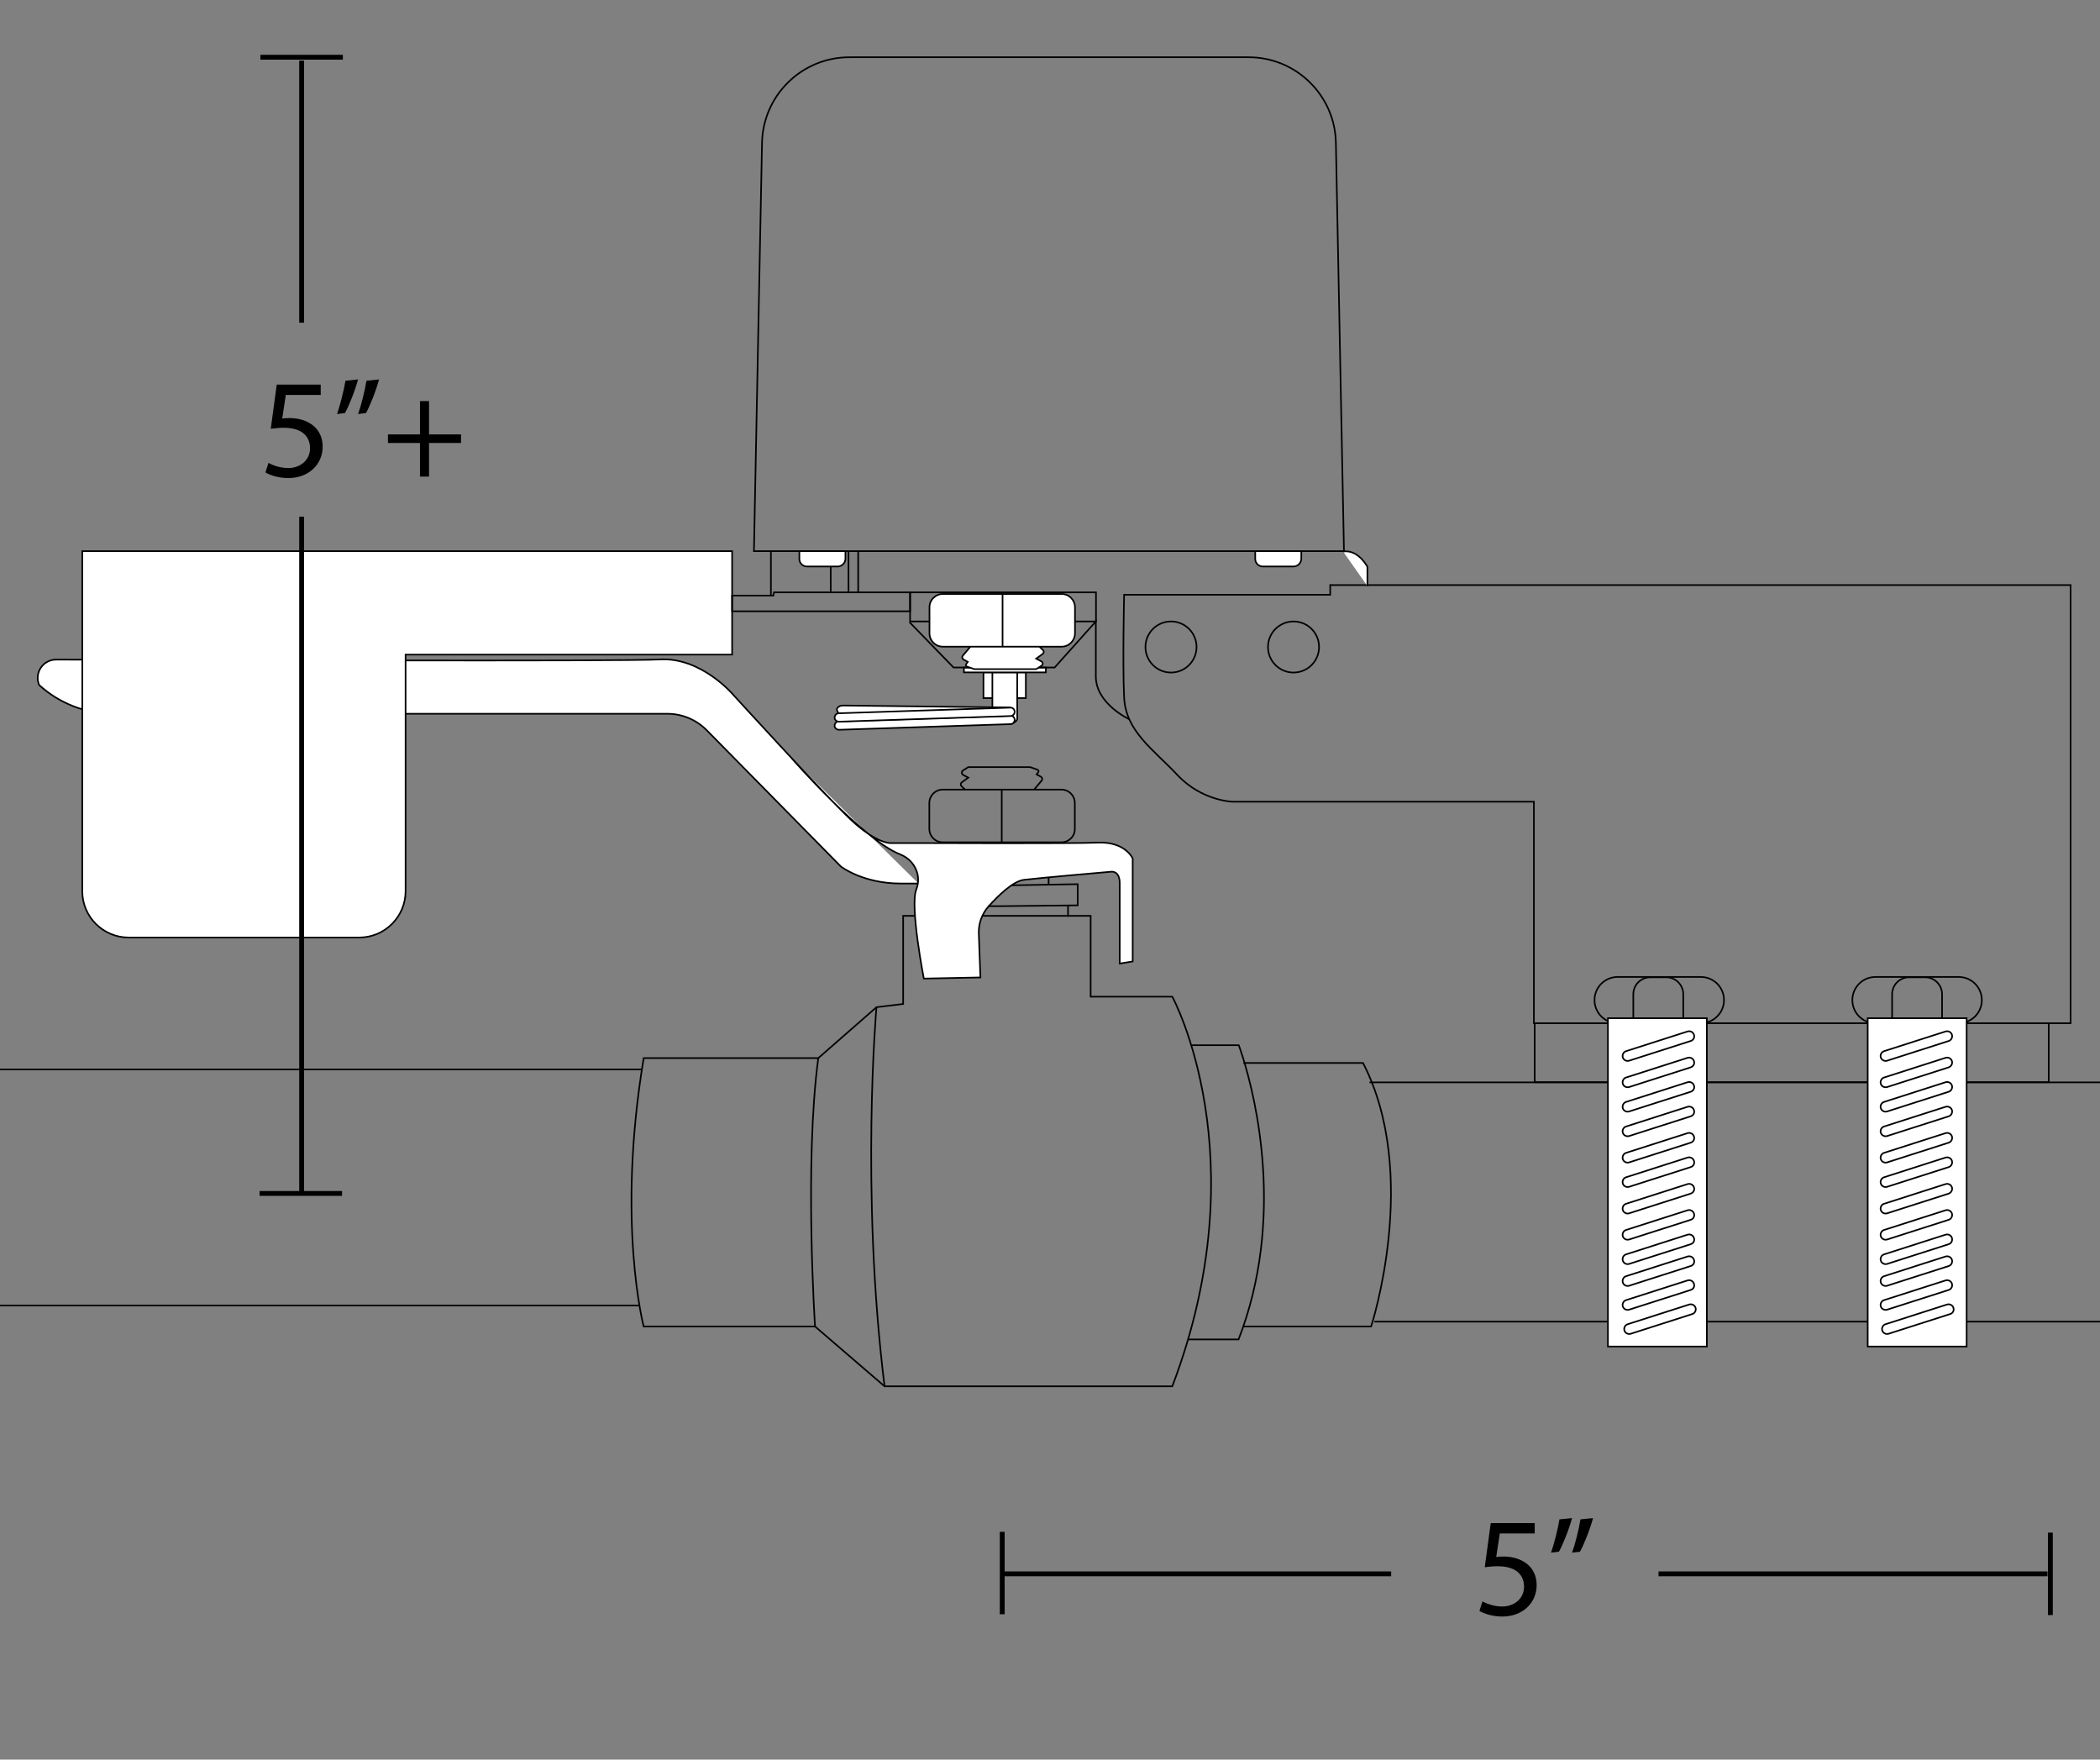 <?xml version="1.0" encoding="utf-8"?>
<!-- Generator: Adobe Illustrator 21.0.0, SVG Export Plug-In . SVG Version: 6.00 Build 0)  -->
<svg version="1.1" xmlns="http://www.w3.org/2000/svg" xmlns:xlink="http://www.w3.org/1999/xlink" x="0px" y="0px"
	 viewBox="0 0 1299.1 1088.4" style="enable-background:new 0 0 1299.1 1088.4;" xml:space="preserve">
<rect x="0" y="0" width="1299.1" height="1088.4" fill="#808080" stroke="none"/>
<style type="text/css">
	.st0{fill:none;stroke:#010101;stroke-miterlimit:10;}
	.st1{fill:#FFFFFF;}
	.st2{fill:none;}
	.st3{fill:none;stroke:#010101;stroke-width:3;stroke-miterlimit:10;}
	.st4{display:none;fill:#FFFFFF;}
	.st5{clip-path:url(#SVGID_4_);fill:none;stroke:#010101;stroke-miterlimit:10;}
	.st6{clip-path:url(#SVGID_4_);fill:#FFFFFF;stroke:#010101;stroke-miterlimit:10;}
	.st7{clip-path:url(#SVGID_4_);fill:#FFFFFF;}
	.st8{clip-path:url(#SVGID_6_);fill:none;stroke:#010101;stroke-miterlimit:10;}
	.st9{fill:#FFFFFF;stroke:#010101;stroke-miterlimit:10;}
</style>
<g id="Layer_3">
	<g id="Layer_2">
		<g>
			<path class="st0" d="M656.6,521h-73.4c-4.6,0-8.3-3.7-8.3-8.3v-16c0-4.6,3.7-8.3,8.3-8.3h73.4c4.6,0,8.3,3.7,8.3,8.3v16
				C665,517.3,661.2,521,656.6,521z"/>
			<path class="st0" d="M558.7,621v-54.5h116v50h50.5c0,0,54,99,0,241h-178l-43-37h-106c0,0-17-64,0-166h108l36-31.5L558.7,621z"/>
			<path class="st1" d="M489.8,469.1c0,0,44.1,50.4,67.1,59.4c8,3.1,12.8,11.6,10.5,19.9c-0.2,0.6-0.4,1.3-0.6,1.9
				c-4,10.3,4.7,55,4.7,55l35-0.7l-1-27.2c-0.2-6.1,1.9-12,5.9-16.6c6.1-6.8,15.3-15.8,22.1-16.6c11-1.3,53.8-5,53.8-5
				s5.4-1,5.4,7.3V596l8-1.3V531c0,0-4.5-10.4-21.2-9.8c-16.7,0.7-108,0.3-108,0.3h-20.3c0,0-8.7,0.8-25.2-14.8s-72-76.5-72-76.5
				s-19.8-23.8-45.8-22.3c-22.6,1.3-301.2,0.3-373.5,0.1c-8.1,0-13.6,8.2-10.5,15.7c12.5,11.4,28.9,17.8,45.9,17.8h342.8
				c9.1,0,17.9,3.7,24.3,10.2l83,84.3c0,0,13.5,10.5,37,10.5h11"/>
			<path class="st0" d="M489.8,469.1c0,0,44.1,50.4,67.1,59.4c8,3.1,12.8,11.6,10.5,19.9c-0.2,0.6-0.4,1.3-0.6,1.9
				c-4,10.3,4.7,55,4.7,55l35-0.7l-1-27.2c-0.2-6.1,1.9-12,5.9-16.6c6.1-6.8,15.3-15.8,22.1-16.6c11-1.3,53.8-5,53.8-5
				s5.4-1,5.4,7.3V596l8-1.3V531c0,0-4.5-10.4-21.2-9.8c-16.7,0.7-108,0.3-108,0.3h-20.3c0,0-8.7,0.8-25.2-14.8s-72-76.5-72-76.5
				s-19.8-23.8-45.8-22.3c-22.6,1.3-301.2,0.3-373.5,0.1c-8.1,0-13.6,8.2-10.5,15.7c12.5,11.4,28.9,17.8,45.9,17.8h342.8
				c9.1,0,17.9,3.7,24.3,10.2l83,84.3c0,0,13.5,10.5,37,10.5h11"/>
			<path class="st0" d="M596.9,488.3l-2.1-2c-0.7-0.7-0.6-1.8,0.2-2.4l4-2.9l-3.2-1.7c-1-0.6-1.1-2.1-0.1-2.7l3.3-2.1h38.3l4.5,1.6
				c0.6,0.2,0.9,1,0.5,1.5l-1,1.4l2.7,1.5c0.8,0.5,1,1.6,0.4,2.3l-4.6,5.5"/>
			<line class="st1" x1="619.7" y1="488" x2="619.7" y2="521"/>
			<line class="st0" x1="619.7" y1="488" x2="619.7" y2="521"/>
			<polyline class="st0" points="611.2,560.5 619.2,560.5 666.7,560 666.7,546.9 625.9,547.6 			"/>
			<line class="st1" x1="648.7" y1="543" x2="648.7" y2="547"/>
			<line class="st0" x1="648.7" y1="543" x2="648.7" y2="547"/>
			<line class="st1" x1="660.7" y1="560" x2="660.7" y2="567"/>
			<line class="st0" x1="660.7" y1="560" x2="660.7" y2="567"/>
			<path class="st0" d="M542.2,623c0,0-10,113,5,234.5"/>
			<path class="st0" d="M504.2,820.5c0,0-6.7-101.2,2-166"/>
			<path class="st0" d="M737.2,646.5h29.1c0,0,1.1,2.8,2.7,8c7.5,24.1,26.3,99.1-2.8,174h-31"/>
			<path class="st0" d="M769.2,820.5h79c0,0,30.7-93.8-5-163h-74"/>
			<line class="st1" x1="1207.2" y1="669.5" x2="847.2" y2="669.5"/>
			<line class="st0" x1="1299.1" y1="669.5" x2="847.2" y2="669.5"/>
			<line class="st1" x1="1207.2" y1="817.5" x2="850.2" y2="817.5"/>
			<line class="st0" x1="1299.9" y1="817.5" x2="850.2" y2="817.5"/>
			<line class="st1" x1="-11.8" y1="661.5" x2="397.2" y2="661.5"/>
			<line class="st0" x1="-11.8" y1="661.5" x2="397.2" y2="661.5"/>
			<line class="st1" x1="-11.8" y1="807.5" x2="395.2" y2="807.5"/>
			<line class="st0" x1="-11.8" y1="807.5" x2="395.2" y2="807.5"/>
			<rect x="-60" y="-1" class="st2" width="1299.1" height="1334"/>
		</g>
		<path class="st3" d="M620,947.5v51 M1268.4,948v51 M620,973.5h240.6 M1026,973.5h240.6"/>
	</g>
</g>
<g id="Layer_1">
	<g>
		<defs>
			<rect id="SVGID_1_" x="13.2" y="-245.6" width="1299.1" height="1334"/>
		</defs>
		<clipPath id="SVGID_2_">
			<use xlink:href="#SVGID_1_"  style="overflow:visible;"/>
		</clipPath>
	</g>
	<rect x="13.2" y="-245.6" class="st4" width="1299.1" height="1334"/>
	<g>
		<defs>
			<rect id="SVGID_3_" x="13.2" y="-245.6" width="1299.1" height="1334"/>
		</defs>
		<clipPath id="SVGID_4_">
			<use xlink:href="#SVGID_3_"  style="overflow:visible;"/>
		</clipPath>
		<path class="st5" d="M695.4,367.9h127.5v-6h458v271h-332v-137H762.4c0,0-19-0.5-34-16.5s-32-27-33-48S695.4,367.9,695.4,367.9z"/>
		<rect x="949.4" y="632.9" class="st5" width="318" height="36.5"/>
		<path class="st5" d="M1052.2,632.9h-51.5c-7.9,0-14.3-6.4-14.3-14.3s6.4-14.3,14.3-14.3h51.5c7.9,0,14.3,6.4,14.3,14.3
			S1060,632.9,1052.2,632.9z"/>
		<path class="st5" d="M1211.7,632.9h-51.5c-7.9,0-14.3-6.4-14.3-14.3s6.4-14.3,14.3-14.3h51.5c7.9,0,14.3,6.4,14.3,14.3
			S1219.6,632.9,1211.7,632.9z"/>
		<circle class="st5" cx="800.2" cy="400.2" r="15.8"/>
		<circle class="st5" cx="724.4" cy="400.2" r="15.8"/>
		<path class="st6" d="M50.9,340.9h402v64h-202v146.3c0,15.8-12.8,28.7-28.7,28.7H79.6c-15.8,0-28.7-12.8-28.7-28.7V340.9z"/>
		<rect x="563" y="366.4" class="st5" width="115" height="18"/>
		<path class="st5" d="M772.4,35.4H525.5c-29.5,0-53.5,23.6-54.1,53l-5,252.5h365l-5-252.5C825.9,59,801.8,35.4,772.4,35.4z"/>
		<rect x="608.4" y="415.9" class="st7" width="26.2" height="15.9"/>
		<rect x="608.4" y="415.9" class="st5" width="26.2" height="15.9"/>
		<path class="st7" d="M625.4,447.7c0,0,4-1,3.9-3.5s0-28.3,0-28.3h-15.4v22.5"/>
		<path class="st5" d="M625.4,447.7c0,0,4-1,3.9-3.5s0-28.3,0-28.3h-15.4v22.5"/>
		<path class="st7" d="M627.7,445.2L627.7,445.2c0,1.4-1.1,2.7-2.5,2.7L519,451.4c-1.4,0-2.7-1.1-2.7-2.5c0-1.4,1.1-2.7,2.5-2.7
			l106.2-3.5C626.4,442.6,627.6,443.7,627.7,445.2"/>
		<path class="st5" d="M627.7,445.2L627.7,445.2c0,1.4-1.1,2.7-2.5,2.7L519,451.4c-1.4,0-2.7-1.1-2.7-2.5c0-1.4,1.1-2.7,2.5-2.7
			l106.2-3.5C626.4,442.6,627.6,443.7,627.7,445.2z"/>
		<path class="st7" d="M518.8,441.1c0,0-2.7-2.6,0.5-4.2c0.7-0.4,1.6-0.5,2.4-0.5l103.3,1.2"/>
		<path class="st5" d="M518.8,441.1c0,0-2.7-2.6,0.5-4.2c0.7-0.4,1.6-0.5,2.4-0.5l103.3,1.2"/>
		<path class="st7" d="M627.7,440.2L627.7,440.2c0,1.4-1.1,2.7-2.5,2.7L519,446.4c-1.4,0-2.7-1.1-2.7-2.5c0-1.4,1.1-2.7,2.5-2.7
			l106.2-3.5C626.4,437.6,627.6,438.7,627.7,440.2"/>
		<path class="st5" d="M627.7,440.2L627.7,440.2c0,1.4-1.1,2.7-2.5,2.7L519,446.4c-1.4,0-2.7-1.1-2.7-2.5c0-1.4,1.1-2.7,2.5-2.7
			l106.2-3.5C626.4,437.6,627.6,438.7,627.7,440.2z"/>
		<rect x="596.3" y="412.9" class="st7" width="50.7" height="3"/>
		<rect x="596.3" y="412.9" class="st5" width="50.7" height="3"/>
		<path class="st7" d="M518.2,350.4h-19c-2.6,0-4.7-2.1-4.7-4.7v-4.8h28.5v4.8C522.9,348.3,520.8,350.4,518.2,350.4"/>
		<path class="st5" d="M518.2,350.4h-19c-2.6,0-4.7-2.1-4.7-4.7v-4.8h28.5v4.8C522.9,348.3,520.8,350.4,518.2,350.4z"/>
		<path class="st7" d="M800.2,350.4h-19c-2.6,0-4.7-2.1-4.7-4.7v-4.8h28.5v4.8C804.9,348.3,802.8,350.4,800.2,350.4"/>
		<path class="st5" d="M800.2,350.4h-19c-2.6,0-4.7-2.1-4.7-4.7v-4.8h28.5v4.8C804.9,348.3,802.8,350.4,800.2,350.4z"/>
		<path class="st7" d="M830.9,341.2c0,0,8-2.3,15,9.3v12"/>
		<path class="st5" d="M830.9,341.2c0,0,8-2.3,15,9.3v12"/>
		<path class="st5" d="M698.6,444.9c0,0-20.7-9.5-20.7-26.5v-34l-25.5,28.5h-62.5l-27.2-28"/>
		<line class="st5" x1="476.9" y1="341.4" x2="476.9" y2="368.4"/>
		<line class="st5" x1="530.9" y1="341.4" x2="530.9" y2="366.4"/>
		<line class="st5" x1="524.9" y1="366.4" x2="524.9" y2="341.4"/>
		<line class="st5" x1="513.9" y1="366.4" x2="513.9" y2="350.4"/>
		<polygon class="st5" points="563,378.1 452.9,378.1 452.9,368.4 478.4,368.4 478.8,366.4 563,366.4 		"/>
	</g>
	<rect x="994.7" y="629.8" class="st1" width="61.2" height="203.1"/>
	<rect x="994.7" y="629.8" class="st0" width="61.2" height="203.1"/>
	<rect x="1155.4" y="629.8" class="st1" width="61.2" height="203.1"/>
	<rect x="1155.4" y="629.8" class="st0" width="61.2" height="203.1"/>
	<g>
		<defs>
			<rect id="SVGID_5_" x="13.2" y="-245.6" width="1299.1" height="1334"/>
		</defs>
		<clipPath id="SVGID_6_">
			<use xlink:href="#SVGID_5_"  style="overflow:visible;"/>
		</clipPath>
		<path class="st8" d="M1041.4,629.8h-31V615c0-5.8,4.7-10.5,10.5-10.5h9.9c5.8,0,10.5,4.7,10.5,10.5V629.8z"/>
		<path class="st8" d="M1201.5,629.8h-31V615c0-5.8,4.7-10.5,10.5-10.5h9.9c5.8,0,10.5,4.7,10.5,10.5V629.8z"/>
		<path class="st8" d="M1045.9,738.3l-38.1,12.2c-1.6,0.5-3.4-0.4-3.9-2c-0.5-1.6,0.4-3.4,2-3.9l38.1-12.2c1.6-0.5,3.4,0.4,3.9,2
			C1048.5,736,1047.6,737.7,1045.9,738.3z"/>
		<path class="st8" d="M1045.9,754.5l-38.1,12.2c-1.6,0.5-3.4-0.4-3.9-2c-0.5-1.6,0.4-3.4,2-3.9l38.1-12.2c1.6-0.5,3.4,0.4,3.9,2
			C1048.5,752.2,1047.6,754,1045.9,754.5z"/>
		<path class="st8" d="M1045.9,769.6l-38.1,12.2c-1.6,0.5-3.4-0.4-3.9-2c-0.5-1.6,0.4-3.4,2-3.9l38.1-12.2c1.6-0.5,3.4,0.4,3.9,2
			C1048.5,767.4,1047.6,769.1,1045.9,769.6z"/>
		<path class="st8" d="M1045.9,690.5l-38.1,12.2c-1.6,0.5-3.4-0.4-3.9-2c-0.5-1.6,0.4-3.4,2-3.9l38.1-12.2c1.6-0.5,3.4,0.4,3.9,2
			C1048.5,688.2,1047.6,690,1045.9,690.5z"/>
		<path class="st8" d="M1045.9,706.8l-38.1,12.2c-1.6,0.5-3.4-0.4-3.9-2c-0.5-1.6,0.4-3.4,2-3.9l38.1-12.2c1.6-0.5,3.4,0.4,3.9,2
			C1048.5,704.5,1047.6,706.3,1045.9,706.8z"/>
		<path class="st8" d="M1045.9,721.9l-38.1,12.2c-1.6,0.5-3.4-0.4-3.9-2c-0.5-1.6,0.4-3.4,2-3.9L1044,716c1.6-0.5,3.4,0.4,3.9,2
			C1048.5,719.6,1047.6,721.4,1045.9,721.9z"/>
		<path class="st8" d="M1045.9,643.9l-38.1,12.2c-1.6,0.5-3.4-0.4-3.9-2c-0.5-1.6,0.4-3.4,2-3.9L1044,638c1.6-0.5,3.4,0.4,3.9,2
			C1048.5,641.6,1047.6,643.4,1045.9,643.9z"/>
		<path class="st8" d="M1045.9,660.2l-38.1,12.2c-1.6,0.5-3.4-0.4-3.9-2c-0.5-1.6,0.4-3.4,2-3.9l38.1-12.2c1.6-0.5,3.4,0.4,3.9,2
			C1048.5,657.9,1047.6,659.6,1045.9,660.2z"/>
		<path class="st8" d="M1045.9,675.3l-38.1,12.2c-1.6,0.5-3.4-0.4-3.9-2c-0.5-1.6,0.4-3.4,2-3.9l38.1-12.2c1.6-0.5,3.4,0.4,3.9,2
			C1048.5,673,1047.6,674.8,1045.9,675.3z"/>
		<path class="st8" d="M1045.9,783.1l-38.1,12.2c-1.6,0.5-3.4-0.4-3.9-2c-0.5-1.6,0.4-3.4,2-3.9l38.1-12.2c1.6-0.5,3.4,0.4,3.9,2
			C1048.5,780.9,1047.6,782.6,1045.9,783.1z"/>
		<path class="st8" d="M1045.9,797.9l-38.1,12.2c-1.6,0.5-3.4-0.4-3.9-2c-0.5-1.6,0.4-3.4,2-3.9L1044,792c1.6-0.5,3.4,0.4,3.9,2
			C1048.5,795.7,1047.6,797.4,1045.9,797.9z"/>
		<path class="st8" d="M1046.9,812.8l-38.1,12.2c-1.6,0.5-3.4-0.4-3.9-2c-0.5-1.6,0.4-3.4,2-3.9l38.1-12.2c1.6-0.5,3.4,0.4,3.9,2
			C1049.4,810.5,1048.5,812.3,1046.9,812.8z"/>
		<path class="st8" d="M1205.5,738.3l-38.1,12.2c-1.6,0.5-3.4-0.4-3.9-2c-0.5-1.6,0.4-3.4,2-3.9l38.1-12.2c1.6-0.5,3.4,0.4,3.9,2
			C1208,736,1207.1,737.7,1205.5,738.3z"/>
		<path class="st8" d="M1205.5,754.5l-38.1,12.2c-1.6,0.5-3.4-0.4-3.9-2c-0.5-1.6,0.4-3.4,2-3.9l38.1-12.2c1.6-0.5,3.4,0.4,3.9,2
			C1208,752.2,1207.1,754,1205.5,754.5z"/>
		<path class="st8" d="M1205.5,769.6l-38.1,12.2c-1.6,0.5-3.4-0.4-3.9-2c-0.5-1.6,0.4-3.4,2-3.9l38.1-12.2c1.6-0.5,3.4,0.4,3.9,2
			C1208,767.4,1207.1,769.1,1205.5,769.6z"/>
		<path class="st8" d="M1205.5,690.5l-38.1,12.2c-1.6,0.5-3.4-0.4-3.9-2c-0.5-1.6,0.4-3.4,2-3.9l38.1-12.2c1.6-0.5,3.4,0.4,3.9,2
			C1208,688.2,1207.1,690,1205.5,690.5z"/>
		<path class="st8" d="M1205.5,706.8l-38.1,12.2c-1.6,0.5-3.4-0.4-3.9-2c-0.5-1.6,0.4-3.4,2-3.9l38.1-12.2c1.6-0.5,3.4,0.4,3.9,2
			C1208,704.5,1207.1,706.3,1205.5,706.8z"/>
		<path class="st8" d="M1205.5,721.9l-38.1,12.2c-1.6,0.5-3.4-0.4-3.9-2c-0.5-1.6,0.4-3.4,2-3.9l38.1-12.2c1.6-0.5,3.4,0.4,3.9,2
			C1208,719.6,1207.1,721.4,1205.5,721.9z"/>
		<path class="st8" d="M1205.5,643.9l-38.1,12.2c-1.6,0.5-3.4-0.4-3.9-2c-0.5-1.6,0.4-3.4,2-3.9l38.1-12.2c1.6-0.5,3.4,0.4,3.9,2
			C1208,641.6,1207.1,643.4,1205.5,643.9z"/>
		<path class="st8" d="M1205.5,660.2l-38.1,12.2c-1.6,0.5-3.4-0.4-3.9-2c-0.5-1.6,0.4-3.4,2-3.9l38.1-12.2c1.6-0.5,3.4,0.4,3.9,2
			C1208,657.9,1207.1,659.6,1205.5,660.2z"/>
		<path class="st8" d="M1205.5,675.3l-38.1,12.2c-1.6,0.5-3.4-0.4-3.9-2c-0.5-1.6,0.4-3.4,2-3.9l38.1-12.2c1.6-0.5,3.4,0.4,3.9,2
			C1208,673,1207.1,674.8,1205.5,675.3z"/>
		<path class="st8" d="M1205.5,783.1l-38.1,12.2c-1.6,0.5-3.4-0.4-3.9-2c-0.5-1.6,0.4-3.4,2-3.9l38.1-12.2c1.6-0.5,3.4,0.4,3.9,2
			C1208,780.9,1207.1,782.6,1205.5,783.1z"/>
		<path class="st8" d="M1205.5,797.9l-38.1,12.2c-1.6,0.5-3.4-0.4-3.9-2c-0.5-1.6,0.4-3.4,2-3.9l38.1-12.2c1.6-0.5,3.4,0.4,3.9,2
			C1208,795.7,1207.1,797.4,1205.5,797.9z"/>
		<path class="st8" d="M1206.4,812.8l-38.1,12.2c-1.6,0.5-3.4-0.4-3.9-2c-0.5-1.6,0.4-3.4,2-3.9l38.1-12.2c1.6-0.5,3.4,0.4,3.9,2
			C1209,810.5,1208.1,812.3,1206.4,812.8z"/>
	</g>
	<path class="st9" d="M583.3,367.4h73.4c4.6,0,8.3,3.7,8.3,8.3v16c0,4.6-3.7,8.3-8.3,8.3h-73.4c-4.6,0-8.3-3.7-8.3-8.3v-16
		C574.9,371.2,578.7,367.4,583.3,367.4z M600.2,400.1l-4.6,5.5c-0.6,0.7-0.4,1.8,0.4,2.3l2.7,1.5l-1,1.4c-0.4,0.6-0.1,1.3,0.5,1.5
		l4.5,1.6h38.3l3.3-2.1c1-0.6,1-2.1-0.1-2.7l-3.2-1.7l4-2.9c0.8-0.6,0.9-1.7,0.2-2.4l-2.1-2 M620.2,400.4v-33"/>
	<path class="st3" d="M160.6,738.2h51 M161.1,35.4h51 M186.6,738.2V319.6 M186.6,199.6V37.5"/>
	<g>
		<path d="M198.5,244.3h-21.7l-2.2,14.6c1.3-0.2,2.5-0.3,4.6-0.3c4.4,0,8.8,1,12.3,3.1c4.5,2.5,8.1,7.4,8.1,14.6
			c0,11.1-8.8,19.4-21.2,19.4c-6.2,0-11.5-1.8-14.2-3.5l1.9-5.9c2.4,1.4,7,3.2,12.2,3.2c7.3,0,13.5-4.7,13.5-12.3
			c-0.1-7.4-5-12.6-16.4-12.6c-3.2,0-5.8,0.4-7.9,0.6l3.7-27.3h27.2V244.3z"/>
		<path d="M221.5,234.7c-2,7.4-5.8,16.7-8.1,20.8l-4.9,0.6c1.8-5.2,4.2-14.3,5.2-20.6L221.5,234.7z M234.5,234.7
			c-2,7.4-5.8,16.7-8.1,20.8l-4.9,0.6c1.9-5.2,4.2-14.3,5.2-20.6L234.5,234.7z"/>
		<path d="M265.4,248.1v20.6h19.8v5.3h-19.8v20.8h-5.6V274H240v-5.3h19.8v-20.6H265.4z"/>
	</g>
	<g>
		<path d="M949.5,948.5h-21.7l-2.2,14.6c1.3-0.2,2.5-0.3,4.6-0.3c4.4,0,8.8,1,12.3,3.1c4.5,2.5,8.1,7.4,8.1,14.6
			c0,11.1-8.8,19.4-21.2,19.4c-6.2,0-11.5-1.8-14.2-3.5l1.9-5.9c2.4,1.4,7,3.2,12.2,3.2c7.3,0,13.5-4.7,13.5-12.3
			c-0.1-7.4-5-12.6-16.4-12.6c-3.2,0-5.8,0.4-7.9,0.6l3.7-27.3h27.2V948.5z"/>
		<path d="M972.5,939c-2,7.4-5.8,16.7-8.1,20.8l-4.9,0.6c1.8-5.2,4.2-14.3,5.2-20.6L972.5,939z M985.5,939c-2,7.4-5.8,16.7-8.1,20.8
			l-4.9,0.6c1.9-5.2,4.2-14.3,5.2-20.6L985.5,939z"/>
	</g>
</g>
</svg>
